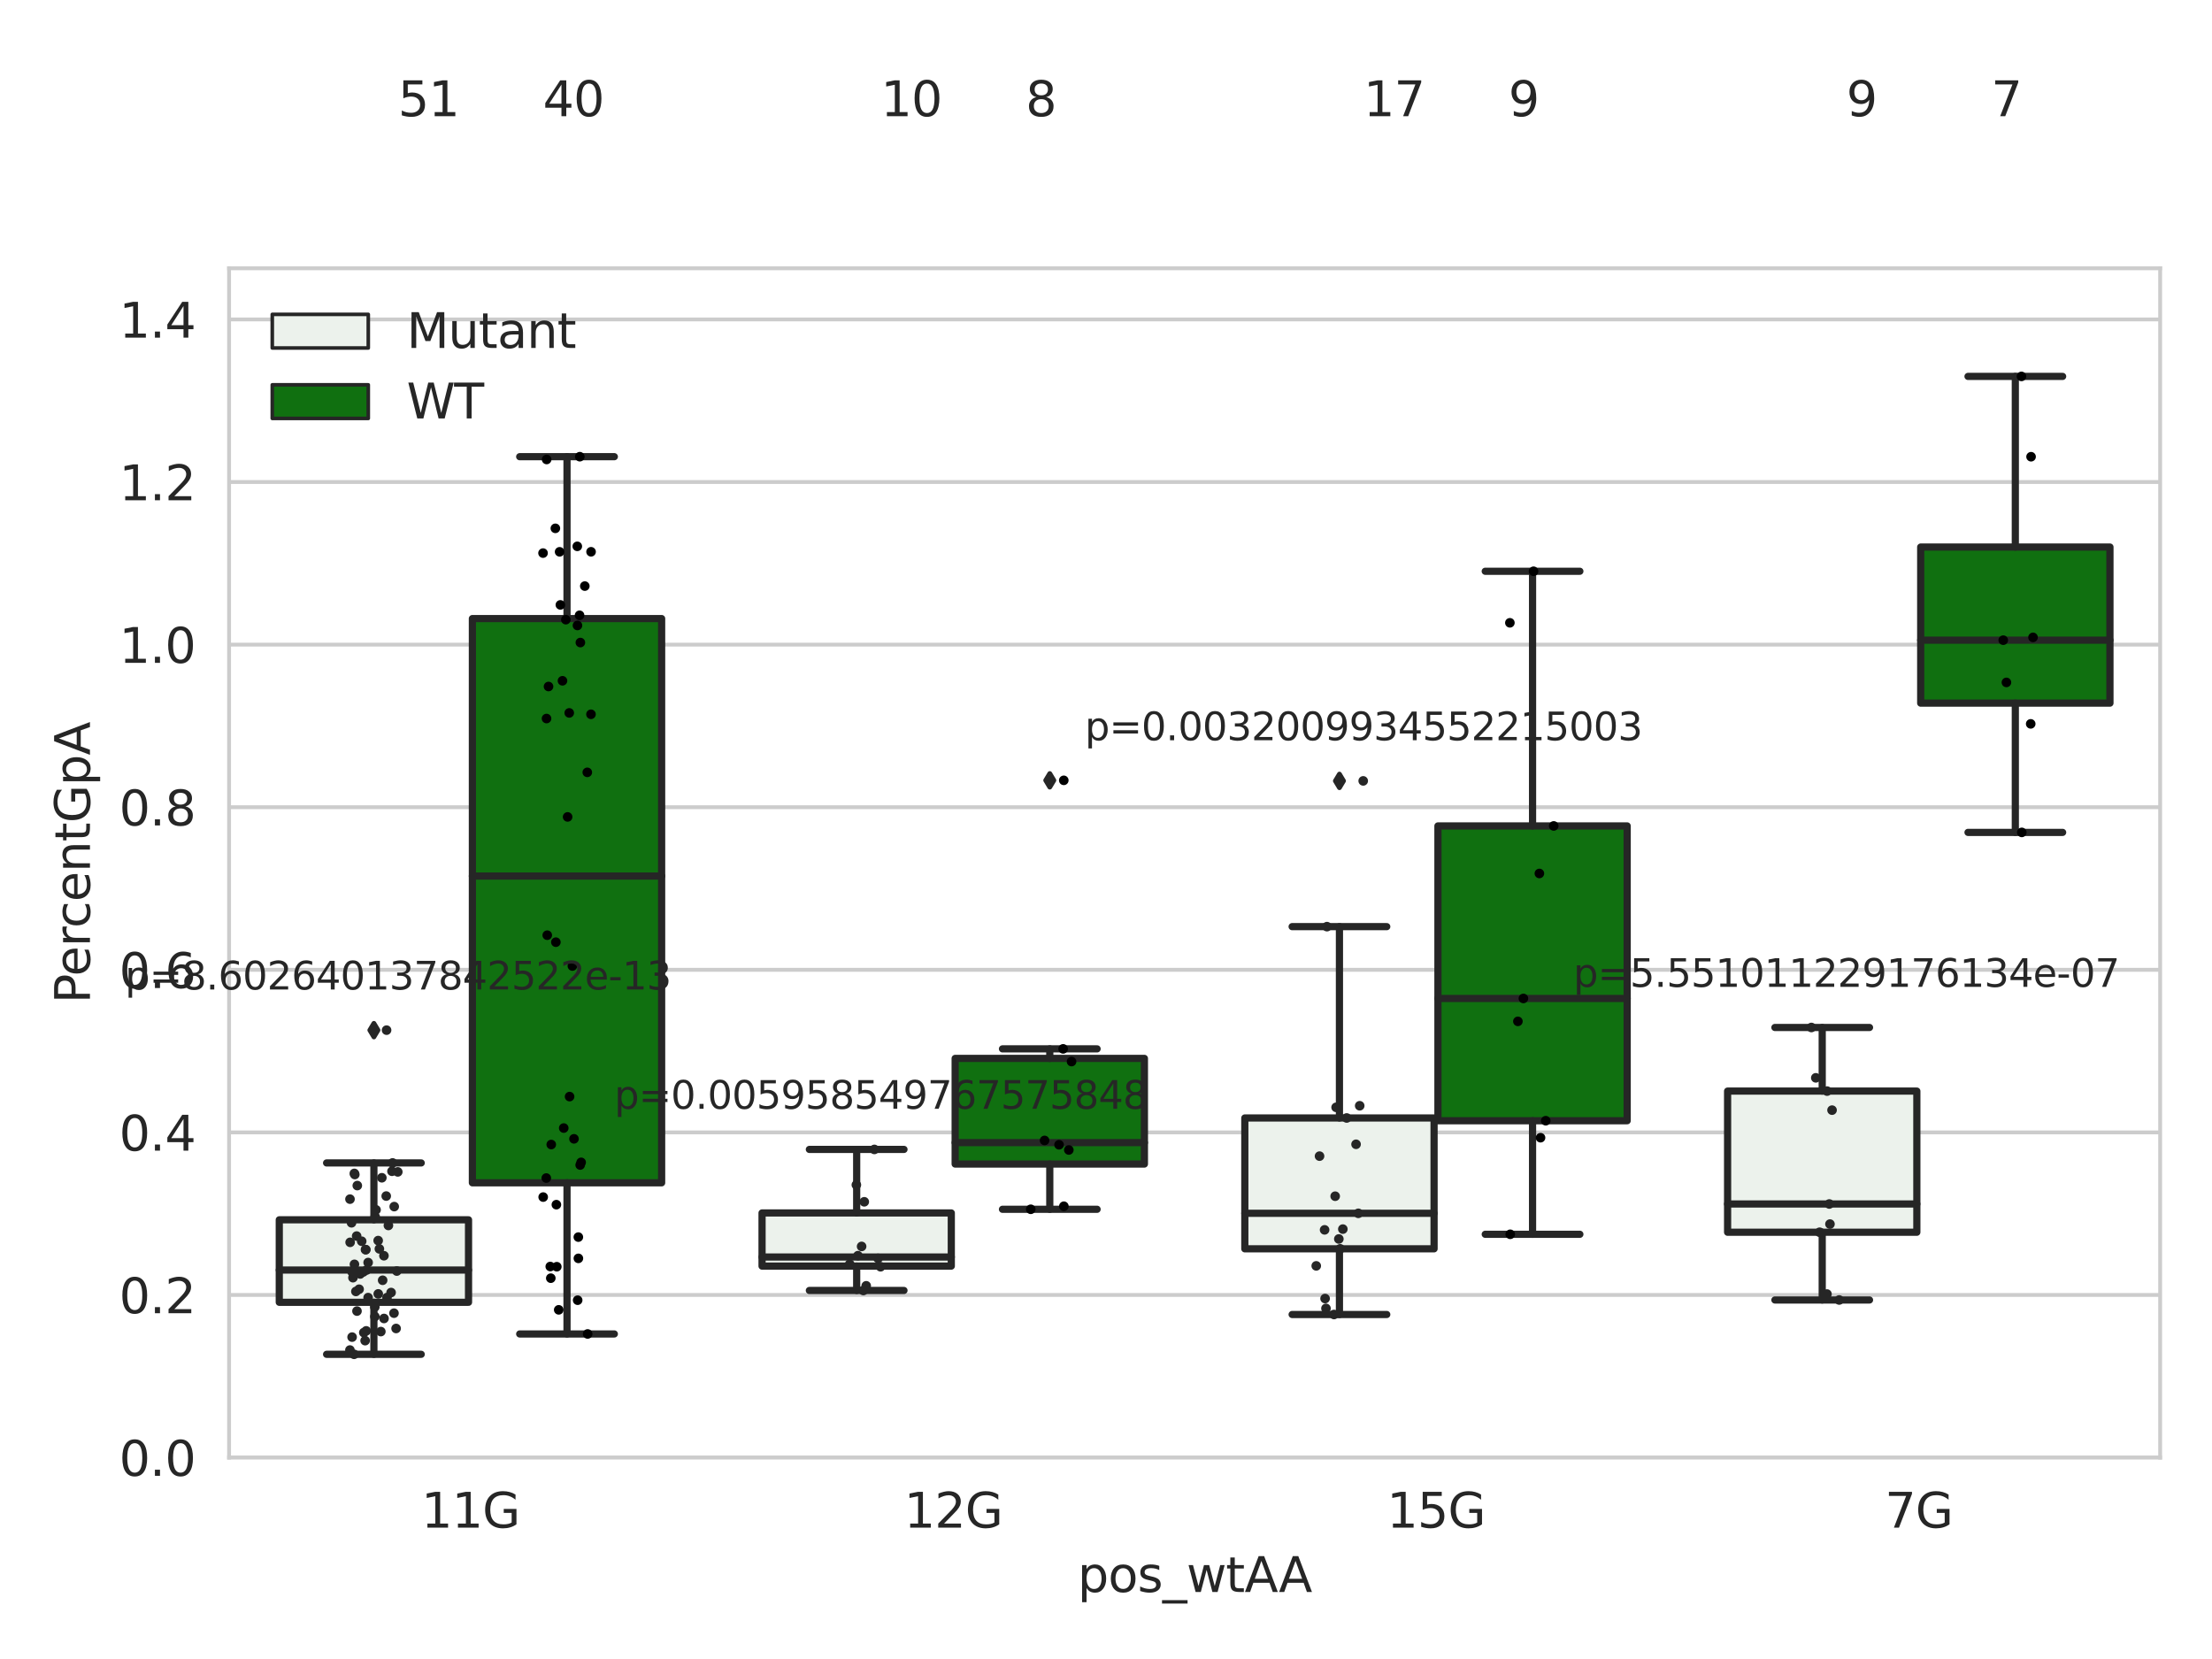 <?xml version="1.0" encoding="utf-8" standalone="no"?>
<!DOCTYPE svg PUBLIC "-//W3C//DTD SVG 1.1//EN"
  "http://www.w3.org/Graphics/SVG/1.1/DTD/svg11.dtd">
<svg xmlns:xlink="http://www.w3.org/1999/xlink" width="460.8pt" height="345.6pt" viewBox="0 0 460.8 345.6" xmlns="http://www.w3.org/2000/svg" version="1.1">
 <defs>
  <style type="text/css">*{stroke-linejoin: round; stroke-linecap: butt}</style>
 </defs>
 <g id="figure_1">
  <g id="patch_1">
   <path d="M 0 345.6 
L 460.8 345.6 
L 460.8 0 
L 0 0 
z
" style="fill: #ffffff"/>
  </g>
  <g id="axes_1">
   <g id="patch_2">
    <path d="M 47.72 303.64 
L 450 303.64 
L 450 55.89 
L 47.72 55.89 
z
" style="fill: #ffffff"/>
   </g>
   <g id="matplotlib.axis_1">
    <g id="xtick_1">
     <g id="text_1">
      <!-- 11G -->
      <g style="fill: #262626" transform="translate(87.768 318.238)scale(0.1 -0.1)">
       <defs>
        <path id="DejaVuSans-31" d="M 794 531 
L 1825 531 
L 1825 4091 
L 703 3866 
L 703 4441 
L 1819 4666 
L 2450 4666 
L 2450 531 
L 3481 531 
L 3481 0 
L 794 0 
L 794 531 
z
" transform="scale(0.016)"/>
        <path id="DejaVuSans-47" d="M 3809 666 
L 3809 1919 
L 2778 1919 
L 2778 2438 
L 4434 2438 
L 4434 434 
Q 4069 175 3628 42 
Q 3188 -91 2688 -91 
Q 1594 -91 976 548 
Q 359 1188 359 2328 
Q 359 3472 976 4111 
Q 1594 4750 2688 4750 
Q 3144 4750 3555 4637 
Q 3966 4525 4313 4306 
L 4313 3634 
Q 3963 3931 3569 4081 
Q 3175 4231 2741 4231 
Q 1884 4231 1454 3753 
Q 1025 3275 1025 2328 
Q 1025 1384 1454 906 
Q 1884 428 2741 428 
Q 3075 428 3337 486 
Q 3600 544 3809 666 
z
" transform="scale(0.016)"/>
       </defs>
       <use xlink:href="#DejaVuSans-31"/>
       <use xlink:href="#DejaVuSans-31" x="63.623"/>
       <use xlink:href="#DejaVuSans-47" x="127.246"/>
      </g>
     </g>
    </g>
    <g id="xtick_2">
     <g id="text_2">
      <!-- 12G -->
      <g style="fill: #262626" transform="translate(188.338 318.238)scale(0.1 -0.1)">
       <defs>
        <path id="DejaVuSans-32" d="M 1228 531 
L 3431 531 
L 3431 0 
L 469 0 
L 469 531 
Q 828 903 1448 1529 
Q 2069 2156 2228 2338 
Q 2531 2678 2651 2914 
Q 2772 3150 2772 3378 
Q 2772 3750 2511 3984 
Q 2250 4219 1831 4219 
Q 1534 4219 1204 4116 
Q 875 4013 500 3803 
L 500 4441 
Q 881 4594 1212 4672 
Q 1544 4750 1819 4750 
Q 2544 4750 2975 4387 
Q 3406 4025 3406 3419 
Q 3406 3131 3298 2873 
Q 3191 2616 2906 2266 
Q 2828 2175 2409 1742 
Q 1991 1309 1228 531 
z
" transform="scale(0.016)"/>
       </defs>
       <use xlink:href="#DejaVuSans-31"/>
       <use xlink:href="#DejaVuSans-32" x="63.623"/>
       <use xlink:href="#DejaVuSans-47" x="127.246"/>
      </g>
     </g>
    </g>
    <g id="xtick_3">
     <g id="text_3">
      <!-- 15G -->
      <g style="fill: #262626" transform="translate(288.908 318.238)scale(0.1 -0.1)">
       <defs>
        <path id="DejaVuSans-35" d="M 691 4666 
L 3169 4666 
L 3169 4134 
L 1269 4134 
L 1269 2991 
Q 1406 3038 1543 3061 
Q 1681 3084 1819 3084 
Q 2600 3084 3056 2656 
Q 3513 2228 3513 1497 
Q 3513 744 3044 326 
Q 2575 -91 1722 -91 
Q 1428 -91 1123 -41 
Q 819 9 494 109 
L 494 744 
Q 775 591 1075 516 
Q 1375 441 1709 441 
Q 2250 441 2565 725 
Q 2881 1009 2881 1497 
Q 2881 1984 2565 2268 
Q 2250 2553 1709 2553 
Q 1456 2553 1204 2497 
Q 953 2441 691 2322 
L 691 4666 
z
" transform="scale(0.016)"/>
       </defs>
       <use xlink:href="#DejaVuSans-31"/>
       <use xlink:href="#DejaVuSans-35" x="63.623"/>
       <use xlink:href="#DejaVuSans-47" x="127.246"/>
      </g>
     </g>
    </g>
    <g id="xtick_4">
     <g id="text_4">
      <!-- 7G -->
      <g style="fill: #262626" transform="translate(392.66 318.238)scale(0.1 -0.1)">
       <defs>
        <path id="DejaVuSans-37" d="M 525 4666 
L 3525 4666 
L 3525 4397 
L 1831 0 
L 1172 0 
L 2766 4134 
L 525 4134 
L 525 4666 
z
" transform="scale(0.016)"/>
       </defs>
       <use xlink:href="#DejaVuSans-37"/>
       <use xlink:href="#DejaVuSans-47" x="63.623"/>
      </g>
     </g>
    </g>
    <g id="text_5">
     <!-- pos_wtAA -->
     <g style="fill: #262626" transform="translate(224.494 331.638)scale(0.1 -0.1)">
      <defs>
       <path id="DejaVuSans-70" d="M 1159 525 
L 1159 -1331 
L 581 -1331 
L 581 3500 
L 1159 3500 
L 1159 2969 
Q 1341 3281 1617 3432 
Q 1894 3584 2278 3584 
Q 2916 3584 3314 3078 
Q 3713 2572 3713 1747 
Q 3713 922 3314 415 
Q 2916 -91 2278 -91 
Q 1894 -91 1617 61 
Q 1341 213 1159 525 
z
M 3116 1747 
Q 3116 2381 2855 2742 
Q 2594 3103 2138 3103 
Q 1681 3103 1420 2742 
Q 1159 2381 1159 1747 
Q 1159 1113 1420 752 
Q 1681 391 2138 391 
Q 2594 391 2855 752 
Q 3116 1113 3116 1747 
z
" transform="scale(0.016)"/>
       <path id="DejaVuSans-6f" d="M 1959 3097 
Q 1497 3097 1228 2736 
Q 959 2375 959 1747 
Q 959 1119 1226 758 
Q 1494 397 1959 397 
Q 2419 397 2687 759 
Q 2956 1122 2956 1747 
Q 2956 2369 2687 2733 
Q 2419 3097 1959 3097 
z
M 1959 3584 
Q 2709 3584 3137 3096 
Q 3566 2609 3566 1747 
Q 3566 888 3137 398 
Q 2709 -91 1959 -91 
Q 1206 -91 779 398 
Q 353 888 353 1747 
Q 353 2609 779 3096 
Q 1206 3584 1959 3584 
z
" transform="scale(0.016)"/>
       <path id="DejaVuSans-73" d="M 2834 3397 
L 2834 2853 
Q 2591 2978 2328 3040 
Q 2066 3103 1784 3103 
Q 1356 3103 1142 2972 
Q 928 2841 928 2578 
Q 928 2378 1081 2264 
Q 1234 2150 1697 2047 
L 1894 2003 
Q 2506 1872 2764 1633 
Q 3022 1394 3022 966 
Q 3022 478 2636 193 
Q 2250 -91 1575 -91 
Q 1294 -91 989 -36 
Q 684 19 347 128 
L 347 722 
Q 666 556 975 473 
Q 1284 391 1588 391 
Q 1994 391 2212 530 
Q 2431 669 2431 922 
Q 2431 1156 2273 1281 
Q 2116 1406 1581 1522 
L 1381 1569 
Q 847 1681 609 1914 
Q 372 2147 372 2553 
Q 372 3047 722 3315 
Q 1072 3584 1716 3584 
Q 2034 3584 2315 3537 
Q 2597 3491 2834 3397 
z
" transform="scale(0.016)"/>
       <path id="DejaVuSans-5f" d="M 3263 -1063 
L 3263 -1509 
L -63 -1509 
L -63 -1063 
L 3263 -1063 
z
" transform="scale(0.016)"/>
       <path id="DejaVuSans-77" d="M 269 3500 
L 844 3500 
L 1563 769 
L 2278 3500 
L 2956 3500 
L 3675 769 
L 4391 3500 
L 4966 3500 
L 4050 0 
L 3372 0 
L 2619 2869 
L 1863 0 
L 1184 0 
L 269 3500 
z
" transform="scale(0.016)"/>
       <path id="DejaVuSans-74" d="M 1172 4494 
L 1172 3500 
L 2356 3500 
L 2356 3053 
L 1172 3053 
L 1172 1153 
Q 1172 725 1289 603 
Q 1406 481 1766 481 
L 2356 481 
L 2356 0 
L 1766 0 
Q 1100 0 847 248 
Q 594 497 594 1153 
L 594 3053 
L 172 3053 
L 172 3500 
L 594 3500 
L 594 4494 
L 1172 4494 
z
" transform="scale(0.016)"/>
       <path id="DejaVuSans-41" d="M 2188 4044 
L 1331 1722 
L 3047 1722 
L 2188 4044 
z
M 1831 4666 
L 2547 4666 
L 4325 0 
L 3669 0 
L 3244 1197 
L 1141 1197 
L 716 0 
L 50 0 
L 1831 4666 
z
" transform="scale(0.016)"/>
      </defs>
      <use xlink:href="#DejaVuSans-70"/>
      <use xlink:href="#DejaVuSans-6f" x="63.477"/>
      <use xlink:href="#DejaVuSans-73" x="124.658"/>
      <use xlink:href="#DejaVuSans-5f" x="176.758"/>
      <use xlink:href="#DejaVuSans-77" x="226.758"/>
      <use xlink:href="#DejaVuSans-74" x="308.545"/>
      <use xlink:href="#DejaVuSans-41" x="347.754"/>
      <use xlink:href="#DejaVuSans-41" x="418.912"/>
     </g>
    </g>
   </g>
   <g id="matplotlib.axis_2">
    <g id="ytick_1">
     <g id="line2d_1">
      <path d="M 47.72 303.64 
L 450 303.64 
" clip-path="url(#pc7d5c0c17c)" style="fill: none; stroke: #cccccc; stroke-width: 0.8; stroke-linecap: round"/>
     </g>
     <g id="text_6">
      <!-- 0.0 -->
      <g style="fill: #262626" transform="translate(24.817 307.439)scale(0.1 -0.1)">
       <defs>
        <path id="DejaVuSans-30" d="M 2034 4250 
Q 1547 4250 1301 3770 
Q 1056 3291 1056 2328 
Q 1056 1369 1301 889 
Q 1547 409 2034 409 
Q 2525 409 2770 889 
Q 3016 1369 3016 2328 
Q 3016 3291 2770 3770 
Q 2525 4250 2034 4250 
z
M 2034 4750 
Q 2819 4750 3233 4129 
Q 3647 3509 3647 2328 
Q 3647 1150 3233 529 
Q 2819 -91 2034 -91 
Q 1250 -91 836 529 
Q 422 1150 422 2328 
Q 422 3509 836 4129 
Q 1250 4750 2034 4750 
z
" transform="scale(0.016)"/>
        <path id="DejaVuSans-2e" d="M 684 794 
L 1344 794 
L 1344 0 
L 684 0 
L 684 794 
z
" transform="scale(0.016)"/>
       </defs>
       <use xlink:href="#DejaVuSans-30"/>
       <use xlink:href="#DejaVuSans-2e" x="63.623"/>
       <use xlink:href="#DejaVuSans-30" x="95.41"/>
      </g>
     </g>
    </g>
    <g id="ytick_2">
     <g id="line2d_2">
      <path d="M 47.72 269.769 
L 450 269.769 
" clip-path="url(#pc7d5c0c17c)" style="fill: none; stroke: #cccccc; stroke-width: 0.8; stroke-linecap: round"/>
     </g>
     <g id="text_7">
      <!-- 0.2 -->
      <g style="fill: #262626" transform="translate(24.817 273.568)scale(0.1 -0.1)">
       <use xlink:href="#DejaVuSans-30"/>
       <use xlink:href="#DejaVuSans-2e" x="63.623"/>
       <use xlink:href="#DejaVuSans-32" x="95.41"/>
      </g>
     </g>
    </g>
    <g id="ytick_3">
     <g id="line2d_3">
      <path d="M 47.72 235.898 
L 450 235.898 
" clip-path="url(#pc7d5c0c17c)" style="fill: none; stroke: #cccccc; stroke-width: 0.8; stroke-linecap: round"/>
     </g>
     <g id="text_8">
      <!-- 0.4 -->
      <g style="fill: #262626" transform="translate(24.817 239.697)scale(0.1 -0.1)">
       <defs>
        <path id="DejaVuSans-34" d="M 2419 4116 
L 825 1625 
L 2419 1625 
L 2419 4116 
z
M 2253 4666 
L 3047 4666 
L 3047 1625 
L 3713 1625 
L 3713 1100 
L 3047 1100 
L 3047 0 
L 2419 0 
L 2419 1100 
L 313 1100 
L 313 1709 
L 2253 4666 
z
" transform="scale(0.016)"/>
       </defs>
       <use xlink:href="#DejaVuSans-30"/>
       <use xlink:href="#DejaVuSans-2e" x="63.623"/>
       <use xlink:href="#DejaVuSans-34" x="95.41"/>
      </g>
     </g>
    </g>
    <g id="ytick_4">
     <g id="line2d_4">
      <path d="M 47.72 202.026 
L 450 202.026 
" clip-path="url(#pc7d5c0c17c)" style="fill: none; stroke: #cccccc; stroke-width: 0.8; stroke-linecap: round"/>
     </g>
     <g id="text_9">
      <!-- 0.6 -->
      <g style="fill: #262626" transform="translate(24.817 205.826)scale(0.1 -0.1)">
       <defs>
        <path id="DejaVuSans-36" d="M 2113 2584 
Q 1688 2584 1439 2293 
Q 1191 2003 1191 1497 
Q 1191 994 1439 701 
Q 1688 409 2113 409 
Q 2538 409 2786 701 
Q 3034 994 3034 1497 
Q 3034 2003 2786 2293 
Q 2538 2584 2113 2584 
z
M 3366 4563 
L 3366 3988 
Q 3128 4100 2886 4159 
Q 2644 4219 2406 4219 
Q 1781 4219 1451 3797 
Q 1122 3375 1075 2522 
Q 1259 2794 1537 2939 
Q 1816 3084 2150 3084 
Q 2853 3084 3261 2657 
Q 3669 2231 3669 1497 
Q 3669 778 3244 343 
Q 2819 -91 2113 -91 
Q 1303 -91 875 529 
Q 447 1150 447 2328 
Q 447 3434 972 4092 
Q 1497 4750 2381 4750 
Q 2619 4750 2861 4703 
Q 3103 4656 3366 4563 
z
" transform="scale(0.016)"/>
       </defs>
       <use xlink:href="#DejaVuSans-30"/>
       <use xlink:href="#DejaVuSans-2e" x="63.623"/>
       <use xlink:href="#DejaVuSans-36" x="95.41"/>
      </g>
     </g>
    </g>
    <g id="ytick_5">
     <g id="line2d_5">
      <path d="M 47.72 168.155 
L 450 168.155 
" clip-path="url(#pc7d5c0c17c)" style="fill: none; stroke: #cccccc; stroke-width: 0.8; stroke-linecap: round"/>
     </g>
     <g id="text_10">
      <!-- 0.8 -->
      <g style="fill: #262626" transform="translate(24.817 171.954)scale(0.1 -0.1)">
       <defs>
        <path id="DejaVuSans-38" d="M 2034 2216 
Q 1584 2216 1326 1975 
Q 1069 1734 1069 1313 
Q 1069 891 1326 650 
Q 1584 409 2034 409 
Q 2484 409 2743 651 
Q 3003 894 3003 1313 
Q 3003 1734 2745 1975 
Q 2488 2216 2034 2216 
z
M 1403 2484 
Q 997 2584 770 2862 
Q 544 3141 544 3541 
Q 544 4100 942 4425 
Q 1341 4750 2034 4750 
Q 2731 4750 3128 4425 
Q 3525 4100 3525 3541 
Q 3525 3141 3298 2862 
Q 3072 2584 2669 2484 
Q 3125 2378 3379 2068 
Q 3634 1759 3634 1313 
Q 3634 634 3220 271 
Q 2806 -91 2034 -91 
Q 1263 -91 848 271 
Q 434 634 434 1313 
Q 434 1759 690 2068 
Q 947 2378 1403 2484 
z
M 1172 3481 
Q 1172 3119 1398 2916 
Q 1625 2713 2034 2713 
Q 2441 2713 2670 2916 
Q 2900 3119 2900 3481 
Q 2900 3844 2670 4047 
Q 2441 4250 2034 4250 
Q 1625 4250 1398 4047 
Q 1172 3844 1172 3481 
z
" transform="scale(0.016)"/>
       </defs>
       <use xlink:href="#DejaVuSans-30"/>
       <use xlink:href="#DejaVuSans-2e" x="63.623"/>
       <use xlink:href="#DejaVuSans-38" x="95.41"/>
      </g>
     </g>
    </g>
    <g id="ytick_6">
     <g id="line2d_6">
      <path d="M 47.72 134.284 
L 450 134.284 
" clip-path="url(#pc7d5c0c17c)" style="fill: none; stroke: #cccccc; stroke-width: 0.8; stroke-linecap: round"/>
     </g>
     <g id="text_11">
      <!-- 1.0 -->
      <g style="fill: #262626" transform="translate(24.817 138.083)scale(0.1 -0.1)">
       <use xlink:href="#DejaVuSans-31"/>
       <use xlink:href="#DejaVuSans-2e" x="63.623"/>
       <use xlink:href="#DejaVuSans-30" x="95.41"/>
      </g>
     </g>
    </g>
    <g id="ytick_7">
     <g id="line2d_7">
      <path d="M 47.72 100.413 
L 450 100.413 
" clip-path="url(#pc7d5c0c17c)" style="fill: none; stroke: #cccccc; stroke-width: 0.8; stroke-linecap: round"/>
     </g>
     <g id="text_12">
      <!-- 1.2 -->
      <g style="fill: #262626" transform="translate(24.817 104.212)scale(0.1 -0.1)">
       <use xlink:href="#DejaVuSans-31"/>
       <use xlink:href="#DejaVuSans-2e" x="63.623"/>
       <use xlink:href="#DejaVuSans-32" x="95.41"/>
      </g>
     </g>
    </g>
    <g id="ytick_8">
     <g id="line2d_8">
      <path d="M 47.72 66.542 
L 450 66.542 
" clip-path="url(#pc7d5c0c17c)" style="fill: none; stroke: #cccccc; stroke-width: 0.8; stroke-linecap: round"/>
     </g>
     <g id="text_13">
      <!-- 1.4 -->
      <g style="fill: #262626" transform="translate(24.817 70.341)scale(0.1 -0.1)">
       <use xlink:href="#DejaVuSans-31"/>
       <use xlink:href="#DejaVuSans-2e" x="63.623"/>
       <use xlink:href="#DejaVuSans-34" x="95.41"/>
      </g>
     </g>
    </g>
    <g id="text_14">
     <!-- PercentGpA -->
     <g style="fill: #262626" transform="translate(18.737 209.041)rotate(-90)scale(0.1 -0.1)">
      <defs>
       <path id="DejaVuSans-50" d="M 1259 4147 
L 1259 2394 
L 2053 2394 
Q 2494 2394 2734 2622 
Q 2975 2850 2975 3272 
Q 2975 3691 2734 3919 
Q 2494 4147 2053 4147 
L 1259 4147 
z
M 628 4666 
L 2053 4666 
Q 2838 4666 3239 4311 
Q 3641 3956 3641 3272 
Q 3641 2581 3239 2228 
Q 2838 1875 2053 1875 
L 1259 1875 
L 1259 0 
L 628 0 
L 628 4666 
z
" transform="scale(0.016)"/>
       <path id="DejaVuSans-65" d="M 3597 1894 
L 3597 1613 
L 953 1613 
Q 991 1019 1311 708 
Q 1631 397 2203 397 
Q 2534 397 2845 478 
Q 3156 559 3463 722 
L 3463 178 
Q 3153 47 2828 -22 
Q 2503 -91 2169 -91 
Q 1331 -91 842 396 
Q 353 884 353 1716 
Q 353 2575 817 3079 
Q 1281 3584 2069 3584 
Q 2775 3584 3186 3129 
Q 3597 2675 3597 1894 
z
M 3022 2063 
Q 3016 2534 2758 2815 
Q 2500 3097 2075 3097 
Q 1594 3097 1305 2825 
Q 1016 2553 972 2059 
L 3022 2063 
z
" transform="scale(0.016)"/>
       <path id="DejaVuSans-72" d="M 2631 2963 
Q 2534 3019 2420 3045 
Q 2306 3072 2169 3072 
Q 1681 3072 1420 2755 
Q 1159 2438 1159 1844 
L 1159 0 
L 581 0 
L 581 3500 
L 1159 3500 
L 1159 2956 
Q 1341 3275 1631 3429 
Q 1922 3584 2338 3584 
Q 2397 3584 2469 3576 
Q 2541 3569 2628 3553 
L 2631 2963 
z
" transform="scale(0.016)"/>
       <path id="DejaVuSans-63" d="M 3122 3366 
L 3122 2828 
Q 2878 2963 2633 3030 
Q 2388 3097 2138 3097 
Q 1578 3097 1268 2742 
Q 959 2388 959 1747 
Q 959 1106 1268 751 
Q 1578 397 2138 397 
Q 2388 397 2633 464 
Q 2878 531 3122 666 
L 3122 134 
Q 2881 22 2623 -34 
Q 2366 -91 2075 -91 
Q 1284 -91 818 406 
Q 353 903 353 1747 
Q 353 2603 823 3093 
Q 1294 3584 2113 3584 
Q 2378 3584 2631 3529 
Q 2884 3475 3122 3366 
z
" transform="scale(0.016)"/>
       <path id="DejaVuSans-6e" d="M 3513 2113 
L 3513 0 
L 2938 0 
L 2938 2094 
Q 2938 2591 2744 2837 
Q 2550 3084 2163 3084 
Q 1697 3084 1428 2787 
Q 1159 2491 1159 1978 
L 1159 0 
L 581 0 
L 581 3500 
L 1159 3500 
L 1159 2956 
Q 1366 3272 1645 3428 
Q 1925 3584 2291 3584 
Q 2894 3584 3203 3211 
Q 3513 2838 3513 2113 
z
" transform="scale(0.016)"/>
      </defs>
      <use xlink:href="#DejaVuSans-50"/>
      <use xlink:href="#DejaVuSans-65" x="56.678"/>
      <use xlink:href="#DejaVuSans-72" x="118.201"/>
      <use xlink:href="#DejaVuSans-63" x="157.064"/>
      <use xlink:href="#DejaVuSans-65" x="212.045"/>
      <use xlink:href="#DejaVuSans-6e" x="273.568"/>
      <use xlink:href="#DejaVuSans-74" x="336.947"/>
      <use xlink:href="#DejaVuSans-47" x="376.156"/>
      <use xlink:href="#DejaVuSans-70" x="453.646"/>
      <use xlink:href="#DejaVuSans-41" x="517.123"/>
     </g>
    </g>
   </g>
   <g id="patch_3">
    <path d="M 58.179 271.292 
L 97.603 271.292 
L 97.603 254.108 
L 58.179 254.108 
L 58.179 271.292 
z
" clip-path="url(#pc7d5c0c17c)" style="fill: #ecf2ec; stroke: #262626; stroke-width: 1.5; stroke-linejoin: miter"/>
   </g>
   <g id="patch_4">
    <path d="M 98.407 246.4 
L 137.831 246.4 
L 137.831 128.859 
L 98.407 128.859 
L 98.407 246.4 
z
" clip-path="url(#pc7d5c0c17c)" style="fill: #107010; stroke: #262626; stroke-width: 1.5; stroke-linejoin: miter"/>
   </g>
   <g id="patch_5">
    <path d="M 158.749 263.752 
L 198.173 263.752 
L 198.173 252.679 
L 158.749 252.679 
L 158.749 263.752 
z
" clip-path="url(#pc7d5c0c17c)" style="fill: #ecf2ec; stroke: #262626; stroke-width: 1.5; stroke-linejoin: miter"/>
   </g>
   <g id="patch_6">
    <path d="M 198.977 242.49 
L 238.401 242.49 
L 238.401 220.482 
L 198.977 220.482 
L 198.977 242.49 
z
" clip-path="url(#pc7d5c0c17c)" style="fill: #107010; stroke: #262626; stroke-width: 1.5; stroke-linejoin: miter"/>
   </g>
   <g id="patch_7">
    <path d="M 259.319 260.152 
L 298.743 260.152 
L 298.743 232.894 
L 259.319 232.894 
L 259.319 260.152 
z
" clip-path="url(#pc7d5c0c17c)" style="fill: #ecf2ec; stroke: #262626; stroke-width: 1.5; stroke-linejoin: miter"/>
   </g>
   <g id="patch_8">
    <path d="M 299.547 233.468 
L 338.971 233.468 
L 338.971 172.057 
L 299.547 172.057 
L 299.547 233.468 
z
" clip-path="url(#pc7d5c0c17c)" style="fill: #107010; stroke: #262626; stroke-width: 1.5; stroke-linejoin: miter"/>
   </g>
   <g id="patch_9">
    <path d="M 359.889 256.699 
L 399.313 256.699 
L 399.313 227.295 
L 359.889 227.295 
L 359.889 256.699 
z
" clip-path="url(#pc7d5c0c17c)" style="fill: #ecf2ec; stroke: #262626; stroke-width: 1.5; stroke-linejoin: miter"/>
   </g>
   <g id="patch_10">
    <path d="M 400.117 146.476 
L 439.541 146.476 
L 439.541 113.961 
L 400.117 113.961 
L 400.117 146.476 
z
" clip-path="url(#pc7d5c0c17c)" style="fill: #107010; stroke: #262626; stroke-width: 1.5; stroke-linejoin: miter"/>
   </g>
   <g id="patch_11">
    <path d="M 98.005 303.64 
L 98.005 303.64 
L 98.005 303.64 
L 98.005 303.64 
z
" clip-path="url(#pc7d5c0c17c)" style="fill: #ecf2ec; stroke: #262626; stroke-width: 0.75; stroke-linejoin: miter"/>
   </g>
   <g id="patch_12">
    <path d="M 98.005 303.64 
L 98.005 303.64 
L 98.005 303.64 
L 98.005 303.64 
z
" clip-path="url(#pc7d5c0c17c)" style="fill: #107010; stroke: #262626; stroke-width: 0.75; stroke-linejoin: miter"/>
   </g>
   <g id="PathCollection_1"/>
   <g id="PathCollection_2"/>
   <g id="line2d_9">
    <path d="M 77.891 271.292 
L 77.891 282.127 
" clip-path="url(#pc7d5c0c17c)" style="fill: none; stroke: #262626; stroke-width: 1.5; stroke-linecap: round"/>
   </g>
   <g id="line2d_10">
    <path d="M 77.891 254.108 
L 77.891 242.261 
" clip-path="url(#pc7d5c0c17c)" style="fill: none; stroke: #262626; stroke-width: 1.5; stroke-linecap: round"/>
   </g>
   <g id="line2d_11">
    <path d="M 68.035 282.127 
L 87.747 282.127 
" clip-path="url(#pc7d5c0c17c)" style="fill: none; stroke: #262626; stroke-width: 1.5; stroke-linecap: round"/>
   </g>
   <g id="line2d_12">
    <path d="M 68.035 242.261 
L 87.747 242.261 
" clip-path="url(#pc7d5c0c17c)" style="fill: none; stroke: #262626; stroke-width: 1.5; stroke-linecap: round"/>
   </g>
   <g id="line2d_13">
    <defs>
     <path id="m9111093c73" d="M -0 1.414 
L 0.849 0 
L 0 -1.414 
L -0.849 -0 
z
" style="stroke: #262626; stroke-linejoin: miter"/>
    </defs>
    <g clip-path="url(#pc7d5c0c17c)">
     <use xlink:href="#m9111093c73" x="77.891" y="214.598" style="fill: #262626; stroke: #262626; stroke-linejoin: miter"/>
    </g>
   </g>
   <g id="line2d_14">
    <path d="M 118.119 246.4 
L 118.119 277.888 
" clip-path="url(#pc7d5c0c17c)" style="fill: none; stroke: #262626; stroke-width: 1.5; stroke-linecap: round"/>
   </g>
   <g id="line2d_15">
    <path d="M 118.119 128.859 
L 118.119 95.136 
" clip-path="url(#pc7d5c0c17c)" style="fill: none; stroke: #262626; stroke-width: 1.5; stroke-linecap: round"/>
   </g>
   <g id="line2d_16">
    <path d="M 108.263 277.888 
L 127.975 277.888 
" clip-path="url(#pc7d5c0c17c)" style="fill: none; stroke: #262626; stroke-width: 1.5; stroke-linecap: round"/>
   </g>
   <g id="line2d_17">
    <path d="M 108.263 95.136 
L 127.975 95.136 
" clip-path="url(#pc7d5c0c17c)" style="fill: none; stroke: #262626; stroke-width: 1.5; stroke-linecap: round"/>
   </g>
   <g id="line2d_18"/>
   <g id="line2d_19">
    <path d="M 178.461 263.752 
L 178.461 268.83 
" clip-path="url(#pc7d5c0c17c)" style="fill: none; stroke: #262626; stroke-width: 1.5; stroke-linecap: round"/>
   </g>
   <g id="line2d_20">
    <path d="M 178.461 252.679 
L 178.461 239.445 
" clip-path="url(#pc7d5c0c17c)" style="fill: none; stroke: #262626; stroke-width: 1.5; stroke-linecap: round"/>
   </g>
   <g id="line2d_21">
    <path d="M 168.605 268.83 
L 188.317 268.83 
" clip-path="url(#pc7d5c0c17c)" style="fill: none; stroke: #262626; stroke-width: 1.5; stroke-linecap: round"/>
   </g>
   <g id="line2d_22">
    <path d="M 168.605 239.445 
L 188.317 239.445 
" clip-path="url(#pc7d5c0c17c)" style="fill: none; stroke: #262626; stroke-width: 1.5; stroke-linecap: round"/>
   </g>
   <g id="line2d_23"/>
   <g id="line2d_24">
    <path d="M 218.689 242.49 
L 218.689 251.916 
" clip-path="url(#pc7d5c0c17c)" style="fill: none; stroke: #262626; stroke-width: 1.5; stroke-linecap: round"/>
   </g>
   <g id="line2d_25">
    <path d="M 218.689 220.482 
L 218.689 218.497 
" clip-path="url(#pc7d5c0c17c)" style="fill: none; stroke: #262626; stroke-width: 1.5; stroke-linecap: round"/>
   </g>
   <g id="line2d_26">
    <path d="M 208.833 251.916 
L 228.545 251.916 
" clip-path="url(#pc7d5c0c17c)" style="fill: none; stroke: #262626; stroke-width: 1.5; stroke-linecap: round"/>
   </g>
   <g id="line2d_27">
    <path d="M 208.833 218.497 
L 228.545 218.497 
" clip-path="url(#pc7d5c0c17c)" style="fill: none; stroke: #262626; stroke-width: 1.5; stroke-linecap: round"/>
   </g>
   <g id="line2d_28">
    <g clip-path="url(#pc7d5c0c17c)">
     <use xlink:href="#m9111093c73" x="218.689" y="162.558" style="fill: #262626; stroke: #262626; stroke-linejoin: miter"/>
    </g>
   </g>
   <g id="line2d_29">
    <path d="M 279.031 260.152 
L 279.031 273.835 
" clip-path="url(#pc7d5c0c17c)" style="fill: none; stroke: #262626; stroke-width: 1.5; stroke-linecap: round"/>
   </g>
   <g id="line2d_30">
    <path d="M 279.031 232.894 
L 279.031 193.035 
" clip-path="url(#pc7d5c0c17c)" style="fill: none; stroke: #262626; stroke-width: 1.5; stroke-linecap: round"/>
   </g>
   <g id="line2d_31">
    <path d="M 269.175 273.835 
L 288.887 273.835 
" clip-path="url(#pc7d5c0c17c)" style="fill: none; stroke: #262626; stroke-width: 1.5; stroke-linecap: round"/>
   </g>
   <g id="line2d_32">
    <path d="M 269.175 193.035 
L 288.887 193.035 
" clip-path="url(#pc7d5c0c17c)" style="fill: none; stroke: #262626; stroke-width: 1.5; stroke-linecap: round"/>
   </g>
   <g id="line2d_33">
    <g clip-path="url(#pc7d5c0c17c)">
     <use xlink:href="#m9111093c73" x="279.031" y="162.674" style="fill: #262626; stroke: #262626; stroke-linejoin: miter"/>
    </g>
   </g>
   <g id="line2d_34">
    <path d="M 319.259 233.468 
L 319.259 257.124 
" clip-path="url(#pc7d5c0c17c)" style="fill: none; stroke: #262626; stroke-width: 1.5; stroke-linecap: round"/>
   </g>
   <g id="line2d_35">
    <path d="M 319.259 172.057 
L 319.259 119.005 
" clip-path="url(#pc7d5c0c17c)" style="fill: none; stroke: #262626; stroke-width: 1.5; stroke-linecap: round"/>
   </g>
   <g id="line2d_36">
    <path d="M 309.403 257.124 
L 329.115 257.124 
" clip-path="url(#pc7d5c0c17c)" style="fill: none; stroke: #262626; stroke-width: 1.5; stroke-linecap: round"/>
   </g>
   <g id="line2d_37">
    <path d="M 309.403 119.005 
L 329.115 119.005 
" clip-path="url(#pc7d5c0c17c)" style="fill: none; stroke: #262626; stroke-width: 1.5; stroke-linecap: round"/>
   </g>
   <g id="line2d_38"/>
   <g id="line2d_39">
    <path d="M 379.601 256.699 
L 379.601 270.81 
" clip-path="url(#pc7d5c0c17c)" style="fill: none; stroke: #262626; stroke-width: 1.5; stroke-linecap: round"/>
   </g>
   <g id="line2d_40">
    <path d="M 379.601 227.295 
L 379.601 214.043 
" clip-path="url(#pc7d5c0c17c)" style="fill: none; stroke: #262626; stroke-width: 1.5; stroke-linecap: round"/>
   </g>
   <g id="line2d_41">
    <path d="M 369.745 270.81 
L 389.457 270.81 
" clip-path="url(#pc7d5c0c17c)" style="fill: none; stroke: #262626; stroke-width: 1.5; stroke-linecap: round"/>
   </g>
   <g id="line2d_42">
    <path d="M 369.745 214.043 
L 389.457 214.043 
" clip-path="url(#pc7d5c0c17c)" style="fill: none; stroke: #262626; stroke-width: 1.5; stroke-linecap: round"/>
   </g>
   <g id="line2d_43"/>
   <g id="line2d_44">
    <path d="M 419.829 146.476 
L 419.829 173.403 
" clip-path="url(#pc7d5c0c17c)" style="fill: none; stroke: #262626; stroke-width: 1.5; stroke-linecap: round"/>
   </g>
   <g id="line2d_45">
    <path d="M 419.829 113.961 
L 419.829 78.412 
" clip-path="url(#pc7d5c0c17c)" style="fill: none; stroke: #262626; stroke-width: 1.5; stroke-linecap: round"/>
   </g>
   <g id="line2d_46">
    <path d="M 409.973 173.403 
L 429.685 173.403 
" clip-path="url(#pc7d5c0c17c)" style="fill: none; stroke: #262626; stroke-width: 1.5; stroke-linecap: round"/>
   </g>
   <g id="line2d_47">
    <path d="M 409.973 78.412 
L 429.685 78.412 
" clip-path="url(#pc7d5c0c17c)" style="fill: none; stroke: #262626; stroke-width: 1.5; stroke-linecap: round"/>
   </g>
   <g id="line2d_48"/>
   <g id="line2d_49">
    <path d="M 58.179 264.576 
L 97.603 264.576 
" clip-path="url(#pc7d5c0c17c)" style="fill: none; stroke: #262626; stroke-width: 1.5; stroke-linecap: round"/>
   </g>
   <g id="line2d_50">
    <path d="M 98.407 182.498 
L 137.831 182.498 
" clip-path="url(#pc7d5c0c17c)" style="fill: none; stroke: #262626; stroke-width: 1.5; stroke-linecap: round"/>
   </g>
   <g id="line2d_51">
    <path d="M 158.749 261.859 
L 198.173 261.859 
" clip-path="url(#pc7d5c0c17c)" style="fill: none; stroke: #262626; stroke-width: 1.5; stroke-linecap: round"/>
   </g>
   <g id="line2d_52">
    <path d="M 198.977 238.026 
L 238.401 238.026 
" clip-path="url(#pc7d5c0c17c)" style="fill: none; stroke: #262626; stroke-width: 1.5; stroke-linecap: round"/>
   </g>
   <g id="line2d_53">
    <path d="M 259.319 252.757 
L 298.743 252.757 
" clip-path="url(#pc7d5c0c17c)" style="fill: none; stroke: #262626; stroke-width: 1.5; stroke-linecap: round"/>
   </g>
   <g id="line2d_54">
    <path d="M 299.547 207.995 
L 338.971 207.995 
" clip-path="url(#pc7d5c0c17c)" style="fill: none; stroke: #262626; stroke-width: 1.5; stroke-linecap: round"/>
   </g>
   <g id="line2d_55">
    <path d="M 359.889 250.813 
L 399.313 250.813 
" clip-path="url(#pc7d5c0c17c)" style="fill: none; stroke: #262626; stroke-width: 1.5; stroke-linecap: round"/>
   </g>
   <g id="line2d_56">
    <path d="M 400.117 133.362 
L 439.541 133.362 
" clip-path="url(#pc7d5c0c17c)" style="fill: none; stroke: #262626; stroke-width: 1.5; stroke-linecap: round"/>
   </g>
   <g id="patch_13">
    <path d="M 47.72 303.64 
L 47.72 55.89 
" style="fill: none; stroke: #cccccc; stroke-width: 0.8; stroke-linejoin: miter; stroke-linecap: square"/>
   </g>
   <g id="patch_14">
    <path d="M 450 303.64 
L 450 55.89 
" style="fill: none; stroke: #cccccc; stroke-width: 0.8; stroke-linejoin: miter; stroke-linecap: square"/>
   </g>
   <g id="patch_15">
    <path d="M 47.72 303.64 
L 450 303.64 
" style="fill: none; stroke: #cccccc; stroke-width: 0.8; stroke-linejoin: miter; stroke-linecap: square"/>
   </g>
   <g id="patch_16">
    <path d="M 47.72 55.89 
L 450 55.89 
" style="fill: none; stroke: #cccccc; stroke-width: 0.8; stroke-linejoin: miter; stroke-linecap: square"/>
   </g>
   <g id="PathCollection_3">
    <defs>
     <path id="C0_0_7df018d373" d="M 0 1 
C 0.265 1 0.52 0.895 0.707 0.707 
C 0.895 0.52 1 0.265 1 -0 
C 1 -0.265 0.895 -0.52 0.707 -0.707 
C 0.52 -0.895 0.265 -1 0 -1 
C -0.265 -1 -0.52 -0.895 -0.707 -0.707 
C -0.895 -0.52 -1 -0.265 -1 0 
C -1 0.265 -0.895 0.52 -0.707 0.707 
C -0.52 0.895 -0.265 1 0 1 
z
"/>
    </defs>
    <g clip-path="url(#pc7d5c0c17c)">
     <use xlink:href="#C0_0_7df018d373" x="76.69" y="263.01" style="fill: #262626"/>
    </g>
    <g clip-path="url(#pc7d5c0c17c)">
     <use xlink:href="#C0_0_7df018d373" x="73.349" y="278.545" style="fill: #262626"/>
    </g>
    <g clip-path="url(#pc7d5c0c17c)">
     <use xlink:href="#C0_0_7df018d373" x="80.62" y="270.308" style="fill: #262626"/>
    </g>
    <g clip-path="url(#pc7d5c0c17c)">
     <use xlink:href="#C0_0_7df018d373" x="80.914" y="255.285" style="fill: #262626"/>
    </g>
    <g clip-path="url(#pc7d5c0c17c)">
     <use xlink:href="#C0_0_7df018d373" x="78.339" y="252.037" style="fill: #262626"/>
    </g>
    <g clip-path="url(#pc7d5c0c17c)">
     <use xlink:href="#C0_0_7df018d373" x="80.53" y="214.598" style="fill: #262626"/>
    </g>
    <g clip-path="url(#pc7d5c0c17c)">
     <use xlink:href="#C0_0_7df018d373" x="75.79" y="277.603" style="fill: #262626"/>
    </g>
    <g clip-path="url(#pc7d5c0c17c)">
     <use xlink:href="#C0_0_7df018d373" x="78.162" y="253.488" style="fill: #262626"/>
    </g>
    <g clip-path="url(#pc7d5c0c17c)">
     <use xlink:href="#C0_0_7df018d373" x="72.909" y="249.802" style="fill: #262626"/>
    </g>
    <g clip-path="url(#pc7d5c0c17c)">
     <use xlink:href="#C0_0_7df018d373" x="76.218" y="260.327" style="fill: #262626"/>
    </g>
    <g clip-path="url(#pc7d5c0c17c)">
     <use xlink:href="#C0_0_7df018d373" x="79.546" y="245.35" style="fill: #262626"/>
    </g>
    <g clip-path="url(#pc7d5c0c17c)">
     <use xlink:href="#C0_0_7df018d373" x="73.819" y="244.442" style="fill: #262626"/>
    </g>
    <g clip-path="url(#pc7d5c0c17c)">
     <use xlink:href="#C0_0_7df018d373" x="82.123" y="251.356" style="fill: #262626"/>
    </g>
    <g clip-path="url(#pc7d5c0c17c)">
     <use xlink:href="#C0_0_7df018d373" x="80.457" y="249.161" style="fill: #262626"/>
    </g>
    <g clip-path="url(#pc7d5c0c17c)">
     <use xlink:href="#C0_0_7df018d373" x="76.14" y="260.313" style="fill: #262626"/>
    </g>
    <g clip-path="url(#pc7d5c0c17c)">
     <use xlink:href="#C0_0_7df018d373" x="82.868" y="244.127" style="fill: #262626"/>
    </g>
    <g clip-path="url(#pc7d5c0c17c)">
     <use xlink:href="#C0_0_7df018d373" x="74.432" y="246.978" style="fill: #262626"/>
    </g>
    <g clip-path="url(#pc7d5c0c17c)">
     <use xlink:href="#C0_0_7df018d373" x="72.898" y="281.239" style="fill: #262626"/>
    </g>
    <g clip-path="url(#pc7d5c0c17c)">
     <use xlink:href="#C0_0_7df018d373" x="82.662" y="264.786" style="fill: #262626"/>
    </g>
    <g clip-path="url(#pc7d5c0c17c)">
     <use xlink:href="#C0_0_7df018d373" x="79.997" y="274.663" style="fill: #262626"/>
    </g>
    <g clip-path="url(#pc7d5c0c17c)">
     <use xlink:href="#C0_0_7df018d373" x="75.347" y="258.573" style="fill: #262626"/>
    </g>
    <g clip-path="url(#pc7d5c0c17c)">
     <use xlink:href="#C0_0_7df018d373" x="76.354" y="264.576" style="fill: #262626"/>
    </g>
    <g clip-path="url(#pc7d5c0c17c)">
     <use xlink:href="#C0_0_7df018d373" x="75.697" y="264.962" style="fill: #262626"/>
    </g>
    <g clip-path="url(#pc7d5c0c17c)">
     <use xlink:href="#C0_0_7df018d373" x="74.808" y="268.57" style="fill: #262626"/>
    </g>
    <g clip-path="url(#pc7d5c0c17c)">
     <use xlink:href="#C0_0_7df018d373" x="76.688" y="270.312" style="fill: #262626"/>
    </g>
    <g clip-path="url(#pc7d5c0c17c)">
     <use xlink:href="#C0_0_7df018d373" x="78.08" y="272.271" style="fill: #262626"/>
    </g>
    <g clip-path="url(#pc7d5c0c17c)">
     <use xlink:href="#C0_0_7df018d373" x="79.981" y="261.594" style="fill: #262626"/>
    </g>
    <g clip-path="url(#pc7d5c0c17c)">
     <use xlink:href="#C0_0_7df018d373" x="72.94" y="258.798" style="fill: #262626"/>
    </g>
    <g clip-path="url(#pc7d5c0c17c)">
     <use xlink:href="#C0_0_7df018d373" x="74.142" y="269.032" style="fill: #262626"/>
    </g>
    <g clip-path="url(#pc7d5c0c17c)">
     <use xlink:href="#C0_0_7df018d373" x="82.075" y="273.559" style="fill: #262626"/>
    </g>
    <g clip-path="url(#pc7d5c0c17c)">
     <use xlink:href="#C0_0_7df018d373" x="78.087" y="274.272" style="fill: #262626"/>
    </g>
    <g clip-path="url(#pc7d5c0c17c)">
     <use xlink:href="#C0_0_7df018d373" x="79.712" y="266.702" style="fill: #262626"/>
    </g>
    <g clip-path="url(#pc7d5c0c17c)">
     <use xlink:href="#C0_0_7df018d373" x="81.785" y="242.261" style="fill: #262626"/>
    </g>
    <g clip-path="url(#pc7d5c0c17c)">
     <use xlink:href="#C0_0_7df018d373" x="78.798" y="269.541" style="fill: #262626"/>
    </g>
    <g clip-path="url(#pc7d5c0c17c)">
     <use xlink:href="#C0_0_7df018d373" x="79.034" y="260.165" style="fill: #262626"/>
    </g>
    <g clip-path="url(#pc7d5c0c17c)">
     <use xlink:href="#C0_0_7df018d373" x="73.231" y="254.729" style="fill: #262626"/>
    </g>
    <g clip-path="url(#pc7d5c0c17c)">
     <use xlink:href="#C0_0_7df018d373" x="76.288" y="277.244" style="fill: #262626"/>
    </g>
    <g clip-path="url(#pc7d5c0c17c)">
     <use xlink:href="#C0_0_7df018d373" x="76.065" y="279.282" style="fill: #262626"/>
    </g>
    <g clip-path="url(#pc7d5c0c17c)">
     <use xlink:href="#C0_0_7df018d373" x="74.299" y="257.498" style="fill: #262626"/>
    </g>
    <g clip-path="url(#pc7d5c0c17c)">
     <use xlink:href="#C0_0_7df018d373" x="73.346" y="264.963" style="fill: #262626"/>
    </g>
    <g clip-path="url(#pc7d5c0c17c)">
     <use xlink:href="#C0_0_7df018d373" x="73.761" y="282.127" style="fill: #262626"/>
    </g>
    <g clip-path="url(#pc7d5c0c17c)">
     <use xlink:href="#C0_0_7df018d373" x="81.471" y="269.258" style="fill: #262626"/>
    </g>
    <g clip-path="url(#pc7d5c0c17c)">
     <use xlink:href="#C0_0_7df018d373" x="75.033" y="265.389" style="fill: #262626"/>
    </g>
    <g clip-path="url(#pc7d5c0c17c)">
     <use xlink:href="#C0_0_7df018d373" x="78.781" y="258.436" style="fill: #262626"/>
    </g>
    <g clip-path="url(#pc7d5c0c17c)">
     <use xlink:href="#C0_0_7df018d373" x="74.368" y="273.124" style="fill: #262626"/>
    </g>
    <g clip-path="url(#pc7d5c0c17c)">
     <use xlink:href="#C0_0_7df018d373" x="73.836" y="263.381" style="fill: #262626"/>
    </g>
    <g clip-path="url(#pc7d5c0c17c)">
     <use xlink:href="#C0_0_7df018d373" x="79.336" y="277.392" style="fill: #262626"/>
    </g>
    <g clip-path="url(#pc7d5c0c17c)">
     <use xlink:href="#C0_0_7df018d373" x="73.913" y="244.674" style="fill: #262626"/>
    </g>
    <g clip-path="url(#pc7d5c0c17c)">
     <use xlink:href="#C0_0_7df018d373" x="82.516" y="276.746" style="fill: #262626"/>
    </g>
    <g clip-path="url(#pc7d5c0c17c)">
     <use xlink:href="#C0_0_7df018d373" x="81.658" y="243.995" style="fill: #262626"/>
    </g>
    <g clip-path="url(#pc7d5c0c17c)">
     <use xlink:href="#C0_0_7df018d373" x="73.53" y="266.166" style="fill: #262626"/>
    </g>
   </g>
   <g id="PathCollection_4">
    <defs>
     <path id="C1_0_2588d5e7e9" d="M 0 1 
C 0.265 1 0.52 0.895 0.707 0.707 
C 0.895 0.52 1 0.265 1 -0 
C 1 -0.265 0.895 -0.52 0.707 -0.707 
C 0.52 -0.895 0.265 -1 0 -1 
C -0.265 -1 -0.52 -0.895 -0.707 -0.707 
C -0.895 -0.52 -1 -0.265 -1 0 
C -1 0.265 -0.895 0.52 -0.707 0.707 
C -0.52 0.895 -0.265 1 0 1 
z
"/>
    </defs>
    <g clip-path="url(#pc7d5c0c17c)">
     <use xlink:href="#C1_0_2588d5e7e9" x="118.245" y="170.179"/>
    </g>
    <g clip-path="url(#pc7d5c0c17c)">
     <use xlink:href="#C1_0_2588d5e7e9" x="114.632" y="263.839"/>
    </g>
    <g clip-path="url(#pc7d5c0c17c)">
     <use xlink:href="#C1_0_2588d5e7e9" x="117.176" y="141.821"/>
    </g>
    <g clip-path="url(#pc7d5c0c17c)">
     <use xlink:href="#C1_0_2588d5e7e9" x="123.128" y="114.946"/>
    </g>
    <g clip-path="url(#pc7d5c0c17c)">
     <use xlink:href="#C1_0_2588d5e7e9" x="113.875" y="95.717"/>
    </g>
    <g clip-path="url(#pc7d5c0c17c)">
     <use xlink:href="#C1_0_2588d5e7e9" x="120.734" y="128.176"/>
    </g>
    <g clip-path="url(#pc7d5c0c17c)">
     <use xlink:href="#C1_0_2588d5e7e9" x="113.124" y="115.219"/>
    </g>
    <g clip-path="url(#pc7d5c0c17c)">
     <use xlink:href="#C1_0_2588d5e7e9" x="116.737" y="126.01"/>
    </g>
    <g clip-path="url(#pc7d5c0c17c)">
     <use xlink:href="#C1_0_2588d5e7e9" x="115.694" y="110.062"/>
    </g>
    <g clip-path="url(#pc7d5c0c17c)">
     <use xlink:href="#C1_0_2588d5e7e9" x="119.239" y="201.235"/>
    </g>
    <g clip-path="url(#pc7d5c0c17c)">
     <use xlink:href="#C1_0_2588d5e7e9" x="117.437" y="234.994"/>
    </g>
    <g clip-path="url(#pc7d5c0c17c)">
     <use xlink:href="#C1_0_2588d5e7e9" x="114.741" y="266.268"/>
    </g>
    <g clip-path="url(#pc7d5c0c17c)">
     <use xlink:href="#C1_0_2588d5e7e9" x="118.655" y="228.439"/>
    </g>
    <g clip-path="url(#pc7d5c0c17c)">
     <use xlink:href="#C1_0_2588d5e7e9" x="122.344" y="160.893"/>
    </g>
    <g clip-path="url(#pc7d5c0c17c)">
     <use xlink:href="#C1_0_2588d5e7e9" x="120.864" y="242.694"/>
    </g>
    <g clip-path="url(#pc7d5c0c17c)">
     <use xlink:href="#C1_0_2588d5e7e9" x="119.572" y="237.24"/>
    </g>
    <g clip-path="url(#pc7d5c0c17c)">
     <use xlink:href="#C1_0_2588d5e7e9" x="120.783" y="95.136"/>
    </g>
    <g clip-path="url(#pc7d5c0c17c)">
     <use xlink:href="#C1_0_2588d5e7e9" x="116.392" y="272.862"/>
    </g>
    <g clip-path="url(#pc7d5c0c17c)">
     <use xlink:href="#C1_0_2588d5e7e9" x="114.835" y="238.427"/>
    </g>
    <g clip-path="url(#pc7d5c0c17c)">
     <use xlink:href="#C1_0_2588d5e7e9" x="123.112" y="148.8"/>
    </g>
    <g clip-path="url(#pc7d5c0c17c)">
     <use xlink:href="#C1_0_2588d5e7e9" x="115.8" y="196.272"/>
    </g>
    <g clip-path="url(#pc7d5c0c17c)">
     <use xlink:href="#C1_0_2588d5e7e9" x="115.991" y="263.879"/>
    </g>
    <g clip-path="url(#pc7d5c0c17c)">
     <use xlink:href="#C1_0_2588d5e7e9" x="113.8" y="245.41"/>
    </g>
    <g clip-path="url(#pc7d5c0c17c)">
     <use xlink:href="#C1_0_2588d5e7e9" x="120.489" y="262.14"/>
    </g>
    <g clip-path="url(#pc7d5c0c17c)">
     <use xlink:href="#C1_0_2588d5e7e9" x="113.853" y="149.685"/>
    </g>
    <g clip-path="url(#pc7d5c0c17c)">
     <use xlink:href="#C1_0_2588d5e7e9" x="120.902" y="133.855"/>
    </g>
    <g clip-path="url(#pc7d5c0c17c)">
     <use xlink:href="#C1_0_2588d5e7e9" x="115.905" y="250.954"/>
    </g>
    <g clip-path="url(#pc7d5c0c17c)">
     <use xlink:href="#C1_0_2588d5e7e9" x="116.578" y="114.953"/>
    </g>
    <g clip-path="url(#pc7d5c0c17c)">
     <use xlink:href="#C1_0_2588d5e7e9" x="121.063" y="242.14"/>
    </g>
    <g clip-path="url(#pc7d5c0c17c)">
     <use xlink:href="#C1_0_2588d5e7e9" x="120.26" y="113.812"/>
    </g>
    <g clip-path="url(#pc7d5c0c17c)">
     <use xlink:href="#C1_0_2588d5e7e9" x="120.337" y="270.855"/>
    </g>
    <g clip-path="url(#pc7d5c0c17c)">
     <use xlink:href="#C1_0_2588d5e7e9" x="114.268" y="143.013"/>
    </g>
    <g clip-path="url(#pc7d5c0c17c)">
     <use xlink:href="#C1_0_2588d5e7e9" x="117.876" y="129.086"/>
    </g>
    <g clip-path="url(#pc7d5c0c17c)">
     <use xlink:href="#C1_0_2588d5e7e9" x="118.584" y="148.512"/>
    </g>
    <g clip-path="url(#pc7d5c0c17c)">
     <use xlink:href="#C1_0_2588d5e7e9" x="114.002" y="194.817"/>
    </g>
    <g clip-path="url(#pc7d5c0c17c)">
     <use xlink:href="#C1_0_2588d5e7e9" x="122.417" y="277.888"/>
    </g>
    <g clip-path="url(#pc7d5c0c17c)">
     <use xlink:href="#C1_0_2588d5e7e9" x="113.156" y="249.373"/>
    </g>
    <g clip-path="url(#pc7d5c0c17c)">
     <use xlink:href="#C1_0_2588d5e7e9" x="121.827" y="122.093"/>
    </g>
    <g clip-path="url(#pc7d5c0c17c)">
     <use xlink:href="#C1_0_2588d5e7e9" x="120.295" y="130.295"/>
    </g>
    <g clip-path="url(#pc7d5c0c17c)">
     <use xlink:href="#C1_0_2588d5e7e9" x="120.48" y="257.71"/>
    </g>
   </g>
   <g id="PathCollection_5">
    <defs>
     <path id="C2_0_7e24be74bc" d="M 0 1 
C 0.265 1 0.52 0.895 0.707 0.707 
C 0.895 0.52 1 0.265 1 -0 
C 1 -0.265 0.895 -0.52 0.707 -0.707 
C 0.52 -0.895 0.265 -1 0 -1 
C -0.265 -1 -0.52 -0.895 -0.707 -0.707 
C -0.895 -0.52 -1 -0.265 -1 0 
C -1 0.265 -0.895 0.52 -0.707 0.707 
C -0.52 0.895 -0.265 1 0 1 
z
"/>
    </defs>
    <g clip-path="url(#pc7d5c0c17c)">
     <use xlink:href="#C2_0_7e24be74bc" x="178.397" y="246.829" style="fill: #262626"/>
    </g>
    <g clip-path="url(#pc7d5c0c17c)">
     <use xlink:href="#C2_0_7e24be74bc" x="177.016" y="263.343" style="fill: #262626"/>
    </g>
    <g clip-path="url(#pc7d5c0c17c)">
     <use xlink:href="#C2_0_7e24be74bc" x="182.15" y="239.445" style="fill: #262626"/>
    </g>
    <g clip-path="url(#pc7d5c0c17c)">
     <use xlink:href="#C2_0_7e24be74bc" x="183.437" y="263.888" style="fill: #262626"/>
    </g>
    <g clip-path="url(#pc7d5c0c17c)">
     <use xlink:href="#C2_0_7e24be74bc" x="179.862" y="268.83" style="fill: #262626"/>
    </g>
    <g clip-path="url(#pc7d5c0c17c)">
     <use xlink:href="#C2_0_7e24be74bc" x="179.489" y="259.653" style="fill: #262626"/>
    </g>
    <g clip-path="url(#pc7d5c0c17c)">
     <use xlink:href="#C2_0_7e24be74bc" x="182.912" y="262.139" style="fill: #262626"/>
    </g>
    <g clip-path="url(#pc7d5c0c17c)">
     <use xlink:href="#C2_0_7e24be74bc" x="180.041" y="250.355" style="fill: #262626"/>
    </g>
    <g clip-path="url(#pc7d5c0c17c)">
     <use xlink:href="#C2_0_7e24be74bc" x="178.722" y="261.579" style="fill: #262626"/>
    </g>
    <g clip-path="url(#pc7d5c0c17c)">
     <use xlink:href="#C2_0_7e24be74bc" x="180.45" y="267.856" style="fill: #262626"/>
    </g>
   </g>
   <g id="PathCollection_6">
    <defs>
     <path id="C3_0_367cbe3406" d="M 0 1 
C 0.265 1 0.52 0.895 0.707 0.707 
C 0.895 0.52 1 0.265 1 -0 
C 1 -0.265 0.895 -0.52 0.707 -0.707 
C 0.52 -0.895 0.265 -1 0 -1 
C -0.265 -1 -0.52 -0.895 -0.707 -0.707 
C -0.895 -0.52 -1 -0.265 -1 0 
C -1 0.265 -0.895 0.52 -0.707 0.707 
C -0.52 0.895 -0.265 1 0 1 
z
"/>
    </defs>
    <g clip-path="url(#pc7d5c0c17c)">
     <use xlink:href="#C3_0_367cbe3406" x="222.656" y="239.559"/>
    </g>
    <g clip-path="url(#pc7d5c0c17c)">
     <use xlink:href="#C3_0_367cbe3406" x="221.624" y="251.281"/>
    </g>
    <g clip-path="url(#pc7d5c0c17c)">
     <use xlink:href="#C3_0_367cbe3406" x="221.47" y="218.497"/>
    </g>
    <g clip-path="url(#pc7d5c0c17c)">
     <use xlink:href="#C3_0_367cbe3406" x="217.603" y="237.577"/>
    </g>
    <g clip-path="url(#pc7d5c0c17c)">
     <use xlink:href="#C3_0_367cbe3406" x="220.62" y="238.476"/>
    </g>
    <g clip-path="url(#pc7d5c0c17c)">
     <use xlink:href="#C3_0_367cbe3406" x="221.605" y="162.558"/>
    </g>
    <g clip-path="url(#pc7d5c0c17c)">
     <use xlink:href="#C3_0_367cbe3406" x="214.724" y="251.916"/>
    </g>
    <g clip-path="url(#pc7d5c0c17c)">
     <use xlink:href="#C3_0_367cbe3406" x="223.224" y="221.144"/>
    </g>
   </g>
   <g id="PathCollection_7">
    <defs>
     <path id="C4_0_f4a269f60d" d="M 0 1 
C 0.265 1 0.52 0.895 0.707 0.707 
C 0.895 0.52 1 0.265 1 -0 
C 1 -0.265 0.895 -0.52 0.707 -0.707 
C 0.52 -0.895 0.265 -1 0 -1 
C -0.265 -1 -0.52 -0.895 -0.707 -0.707 
C -0.895 -0.52 -1 -0.265 -1 0 
C -1 0.265 -0.895 0.52 -0.707 0.707 
C -0.52 0.895 -0.265 1 0 1 
z
"/>
    </defs>
    <g clip-path="url(#pc7d5c0c17c)">
     <use xlink:href="#C4_0_f4a269f60d" x="274.884" y="240.844" style="fill: #262626"/>
    </g>
    <g clip-path="url(#pc7d5c0c17c)">
     <use xlink:href="#C4_0_f4a269f60d" x="282.491" y="238.376" style="fill: #262626"/>
    </g>
    <g clip-path="url(#pc7d5c0c17c)">
     <use xlink:href="#C4_0_f4a269f60d" x="276.226" y="272.565" style="fill: #262626"/>
    </g>
    <g clip-path="url(#pc7d5c0c17c)">
     <use xlink:href="#C4_0_f4a269f60d" x="279.183" y="260.152" style="fill: #262626"/>
    </g>
    <g clip-path="url(#pc7d5c0c17c)">
     <use xlink:href="#C4_0_f4a269f60d" x="283.982" y="162.674" style="fill: #262626"/>
    </g>
    <g clip-path="url(#pc7d5c0c17c)">
     <use xlink:href="#C4_0_f4a269f60d" x="282.965" y="252.757" style="fill: #262626"/>
    </g>
    <g clip-path="url(#pc7d5c0c17c)">
     <use xlink:href="#C4_0_f4a269f60d" x="278.337" y="230.677" style="fill: #262626"/>
    </g>
    <g clip-path="url(#pc7d5c0c17c)">
     <use xlink:href="#C4_0_f4a269f60d" x="283.251" y="230.349" style="fill: #262626"/>
    </g>
    <g clip-path="url(#pc7d5c0c17c)">
     <use xlink:href="#C4_0_f4a269f60d" x="276.041" y="270.513" style="fill: #262626"/>
    </g>
    <g clip-path="url(#pc7d5c0c17c)">
     <use xlink:href="#C4_0_f4a269f60d" x="280.538" y="232.894" style="fill: #262626"/>
    </g>
    <g clip-path="url(#pc7d5c0c17c)">
     <use xlink:href="#C4_0_f4a269f60d" x="278.141" y="249.193" style="fill: #262626"/>
    </g>
    <g clip-path="url(#pc7d5c0c17c)">
     <use xlink:href="#C4_0_f4a269f60d" x="278.905" y="258.099" style="fill: #262626"/>
    </g>
    <g clip-path="url(#pc7d5c0c17c)">
     <use xlink:href="#C4_0_f4a269f60d" x="279.738" y="256.044" style="fill: #262626"/>
    </g>
    <g clip-path="url(#pc7d5c0c17c)">
     <use xlink:href="#C4_0_f4a269f60d" x="274.197" y="263.703" style="fill: #262626"/>
    </g>
    <g clip-path="url(#pc7d5c0c17c)">
     <use xlink:href="#C4_0_f4a269f60d" x="275.939" y="256.201" style="fill: #262626"/>
    </g>
    <g clip-path="url(#pc7d5c0c17c)">
     <use xlink:href="#C4_0_f4a269f60d" x="276.432" y="193.035" style="fill: #262626"/>
    </g>
    <g clip-path="url(#pc7d5c0c17c)">
     <use xlink:href="#C4_0_f4a269f60d" x="277.902" y="273.835" style="fill: #262626"/>
    </g>
   </g>
   <g id="PathCollection_8">
    <defs>
     <path id="C5_0_5f22117a09" d="M 0 1 
C 0.265 1 0.52 0.895 0.707 0.707 
C 0.895 0.52 1 0.265 1 -0 
C 1 -0.265 0.895 -0.52 0.707 -0.707 
C 0.52 -0.895 0.265 -1 0 -1 
C -0.265 -1 -0.52 -0.895 -0.707 -0.707 
C -0.895 -0.52 -1 -0.265 -1 0 
C -1 0.265 -0.895 0.52 -0.707 0.707 
C -0.52 0.895 -0.265 1 0 1 
z
"/>
    </defs>
    <g clip-path="url(#pc7d5c0c17c)">
     <use xlink:href="#C5_0_5f22117a09" x="314.609" y="257.124"/>
    </g>
    <g clip-path="url(#pc7d5c0c17c)">
     <use xlink:href="#C5_0_5f22117a09" x="317.353" y="207.995"/>
    </g>
    <g clip-path="url(#pc7d5c0c17c)">
     <use xlink:href="#C5_0_5f22117a09" x="320.921" y="237.005"/>
    </g>
    <g clip-path="url(#pc7d5c0c17c)">
     <use xlink:href="#C5_0_5f22117a09" x="320.681" y="181.959"/>
    </g>
    <g clip-path="url(#pc7d5c0c17c)">
     <use xlink:href="#C5_0_5f22117a09" x="314.536" y="129.743"/>
    </g>
    <g clip-path="url(#pc7d5c0c17c)">
     <use xlink:href="#C5_0_5f22117a09" x="319.465" y="119.005"/>
    </g>
    <g clip-path="url(#pc7d5c0c17c)">
     <use xlink:href="#C5_0_5f22117a09" x="323.669" y="172.057"/>
    </g>
    <g clip-path="url(#pc7d5c0c17c)">
     <use xlink:href="#C5_0_5f22117a09" x="316.205" y="212.766"/>
    </g>
    <g clip-path="url(#pc7d5c0c17c)">
     <use xlink:href="#C5_0_5f22117a09" x="322.008" y="233.468"/>
    </g>
   </g>
   <g id="PathCollection_9">
    <defs>
     <path id="C6_0_0cb32b3eed" d="M 0 1 
C 0.265 1 0.52 0.895 0.707 0.707 
C 0.895 0.52 1 0.265 1 -0 
C 1 -0.265 0.895 -0.52 0.707 -0.707 
C 0.52 -0.895 0.265 -1 0 -1 
C -0.265 -1 -0.52 -0.895 -0.707 -0.707 
C -0.895 -0.52 -1 -0.265 -1 0 
C -1 0.265 -0.895 0.52 -0.707 0.707 
C -0.52 0.895 -0.265 1 0 1 
z
"/>
    </defs>
    <g clip-path="url(#pc7d5c0c17c)">
     <use xlink:href="#C6_0_0cb32b3eed" x="377.35" y="214.043" style="fill: #262626"/>
    </g>
    <g clip-path="url(#pc7d5c0c17c)">
     <use xlink:href="#C6_0_0cb32b3eed" x="378.265" y="224.532" style="fill: #262626"/>
    </g>
    <g clip-path="url(#pc7d5c0c17c)">
     <use xlink:href="#C6_0_0cb32b3eed" x="379.064" y="256.699" style="fill: #262626"/>
    </g>
    <g clip-path="url(#pc7d5c0c17c)">
     <use xlink:href="#C6_0_0cb32b3eed" x="383.138" y="270.81" style="fill: #262626"/>
    </g>
    <g clip-path="url(#pc7d5c0c17c)">
     <use xlink:href="#C6_0_0cb32b3eed" x="381.649" y="231.262" style="fill: #262626"/>
    </g>
    <g clip-path="url(#pc7d5c0c17c)">
     <use xlink:href="#C6_0_0cb32b3eed" x="381.076" y="250.813" style="fill: #262626"/>
    </g>
    <g clip-path="url(#pc7d5c0c17c)">
     <use xlink:href="#C6_0_0cb32b3eed" x="380.615" y="227.295" style="fill: #262626"/>
    </g>
    <g clip-path="url(#pc7d5c0c17c)">
     <use xlink:href="#C6_0_0cb32b3eed" x="381.215" y="254.997" style="fill: #262626"/>
    </g>
    <g clip-path="url(#pc7d5c0c17c)">
     <use xlink:href="#C6_0_0cb32b3eed" x="380.591" y="269.573" style="fill: #262626"/>
    </g>
   </g>
   <g id="PathCollection_10">
    <defs>
     <path id="C7_0_0281260dbd" d="M 0 1 
C 0.265 1 0.52 0.895 0.707 0.707 
C 0.895 0.52 1 0.265 1 -0 
C 1 -0.265 0.895 -0.52 0.707 -0.707 
C 0.52 -0.895 0.265 -1 0 -1 
C -0.265 -1 -0.52 -0.895 -0.707 -0.707 
C -0.895 -0.52 -1 -0.265 -1 0 
C -1 0.265 -0.895 0.52 -0.707 0.707 
C -0.52 0.895 -0.265 1 0 1 
z
"/>
    </defs>
    <g clip-path="url(#pc7d5c0c17c)">
     <use xlink:href="#C7_0_0281260dbd" x="423.034" y="150.795"/>
    </g>
    <g clip-path="url(#pc7d5c0c17c)">
     <use xlink:href="#C7_0_0281260dbd" x="421.177" y="173.403"/>
    </g>
    <g clip-path="url(#pc7d5c0c17c)">
     <use xlink:href="#C7_0_0281260dbd" x="423.515" y="132.778"/>
    </g>
    <g clip-path="url(#pc7d5c0c17c)">
     <use xlink:href="#C7_0_0281260dbd" x="423.108" y="95.144"/>
    </g>
    <g clip-path="url(#pc7d5c0c17c)">
     <use xlink:href="#C7_0_0281260dbd" x="421.108" y="78.412"/>
    </g>
    <g clip-path="url(#pc7d5c0c17c)">
     <use xlink:href="#C7_0_0281260dbd" x="417.312" y="133.362"/>
    </g>
    <g clip-path="url(#pc7d5c0c17c)">
     <use xlink:href="#C7_0_0281260dbd" x="417.976" y="142.158"/>
    </g>
   </g>
   <g id="text_15">
    <!-- 51 -->
    <g style="fill: #262626" transform="translate(82.919 24.203)scale(0.1 -0.1)">
     <use xlink:href="#DejaVuSans-35"/>
     <use xlink:href="#DejaVuSans-31" x="63.623"/>
    </g>
   </g>
   <g id="text_16">
    <!-- p=8.602640137842522e-13 -->
    <g style="fill: #262626" transform="translate(26.043 206.13)scale(0.08 -0.08)">
     <defs>
      <path id="DejaVuSans-3d" d="M 678 2906 
L 4684 2906 
L 4684 2381 
L 678 2381 
L 678 2906 
z
M 678 1631 
L 4684 1631 
L 4684 1100 
L 678 1100 
L 678 1631 
z
" transform="scale(0.016)"/>
      <path id="DejaVuSans-33" d="M 2597 2516 
Q 3050 2419 3304 2112 
Q 3559 1806 3559 1356 
Q 3559 666 3084 287 
Q 2609 -91 1734 -91 
Q 1441 -91 1130 -33 
Q 819 25 488 141 
L 488 750 
Q 750 597 1062 519 
Q 1375 441 1716 441 
Q 2309 441 2620 675 
Q 2931 909 2931 1356 
Q 2931 1769 2642 2001 
Q 2353 2234 1838 2234 
L 1294 2234 
L 1294 2753 
L 1863 2753 
Q 2328 2753 2575 2939 
Q 2822 3125 2822 3475 
Q 2822 3834 2567 4026 
Q 2313 4219 1838 4219 
Q 1578 4219 1281 4162 
Q 984 4106 628 3988 
L 628 4550 
Q 988 4650 1302 4700 
Q 1616 4750 1894 4750 
Q 2613 4750 3031 4423 
Q 3450 4097 3450 3541 
Q 3450 3153 3228 2886 
Q 3006 2619 2597 2516 
z
" transform="scale(0.016)"/>
      <path id="DejaVuSans-2d" d="M 313 2009 
L 1997 2009 
L 1997 1497 
L 313 1497 
L 313 2009 
z
" transform="scale(0.016)"/>
     </defs>
     <use xlink:href="#DejaVuSans-70"/>
     <use xlink:href="#DejaVuSans-3d" x="63.477"/>
     <use xlink:href="#DejaVuSans-38" x="147.266"/>
     <use xlink:href="#DejaVuSans-2e" x="210.889"/>
     <use xlink:href="#DejaVuSans-36" x="242.676"/>
     <use xlink:href="#DejaVuSans-30" x="306.299"/>
     <use xlink:href="#DejaVuSans-32" x="369.922"/>
     <use xlink:href="#DejaVuSans-36" x="433.545"/>
     <use xlink:href="#DejaVuSans-34" x="497.168"/>
     <use xlink:href="#DejaVuSans-30" x="560.791"/>
     <use xlink:href="#DejaVuSans-31" x="624.414"/>
     <use xlink:href="#DejaVuSans-33" x="688.037"/>
     <use xlink:href="#DejaVuSans-37" x="751.66"/>
     <use xlink:href="#DejaVuSans-38" x="815.283"/>
     <use xlink:href="#DejaVuSans-34" x="878.906"/>
     <use xlink:href="#DejaVuSans-32" x="942.529"/>
     <use xlink:href="#DejaVuSans-35" x="1006.152"/>
     <use xlink:href="#DejaVuSans-32" x="1069.775"/>
     <use xlink:href="#DejaVuSans-32" x="1133.398"/>
     <use xlink:href="#DejaVuSans-65" x="1197.021"/>
     <use xlink:href="#DejaVuSans-2d" x="1258.545"/>
     <use xlink:href="#DejaVuSans-31" x="1294.629"/>
     <use xlink:href="#DejaVuSans-33" x="1358.252"/>
    </g>
   </g>
   <g id="text_17">
    <!-- 40 -->
    <g style="fill: #262626" transform="translate(113.091 24.203)scale(0.1 -0.1)">
     <use xlink:href="#DejaVuSans-34"/>
     <use xlink:href="#DejaVuSans-30" x="63.623"/>
    </g>
   </g>
   <g id="text_18">
    <!-- 10 -->
    <g style="fill: #262626" transform="translate(183.489 24.203)scale(0.1 -0.1)">
     <use xlink:href="#DejaVuSans-31"/>
     <use xlink:href="#DejaVuSans-30" x="63.623"/>
    </g>
   </g>
   <g id="text_19">
    <!-- p=0.005958549767575848 -->
    <g style="fill: #262626" transform="translate(127.972 230.978)scale(0.08 -0.08)">
     <defs>
      <path id="DejaVuSans-39" d="M 703 97 
L 703 672 
Q 941 559 1184 500 
Q 1428 441 1663 441 
Q 2288 441 2617 861 
Q 2947 1281 2994 2138 
Q 2813 1869 2534 1725 
Q 2256 1581 1919 1581 
Q 1219 1581 811 2004 
Q 403 2428 403 3163 
Q 403 3881 828 4315 
Q 1253 4750 1959 4750 
Q 2769 4750 3195 4129 
Q 3622 3509 3622 2328 
Q 3622 1225 3098 567 
Q 2575 -91 1691 -91 
Q 1453 -91 1209 -44 
Q 966 3 703 97 
z
M 1959 2075 
Q 2384 2075 2632 2365 
Q 2881 2656 2881 3163 
Q 2881 3666 2632 3958 
Q 2384 4250 1959 4250 
Q 1534 4250 1286 3958 
Q 1038 3666 1038 3163 
Q 1038 2656 1286 2365 
Q 1534 2075 1959 2075 
z
" transform="scale(0.016)"/>
     </defs>
     <use xlink:href="#DejaVuSans-70"/>
     <use xlink:href="#DejaVuSans-3d" x="63.477"/>
     <use xlink:href="#DejaVuSans-30" x="147.266"/>
     <use xlink:href="#DejaVuSans-2e" x="210.889"/>
     <use xlink:href="#DejaVuSans-30" x="242.676"/>
     <use xlink:href="#DejaVuSans-30" x="306.299"/>
     <use xlink:href="#DejaVuSans-35" x="369.922"/>
     <use xlink:href="#DejaVuSans-39" x="433.545"/>
     <use xlink:href="#DejaVuSans-35" x="497.168"/>
     <use xlink:href="#DejaVuSans-38" x="560.791"/>
     <use xlink:href="#DejaVuSans-35" x="624.414"/>
     <use xlink:href="#DejaVuSans-34" x="688.037"/>
     <use xlink:href="#DejaVuSans-39" x="751.66"/>
     <use xlink:href="#DejaVuSans-37" x="815.283"/>
     <use xlink:href="#DejaVuSans-36" x="878.906"/>
     <use xlink:href="#DejaVuSans-37" x="942.529"/>
     <use xlink:href="#DejaVuSans-35" x="1006.152"/>
     <use xlink:href="#DejaVuSans-37" x="1069.775"/>
     <use xlink:href="#DejaVuSans-35" x="1133.398"/>
     <use xlink:href="#DejaVuSans-38" x="1197.021"/>
     <use xlink:href="#DejaVuSans-34" x="1260.645"/>
     <use xlink:href="#DejaVuSans-38" x="1324.268"/>
    </g>
   </g>
   <g id="text_20">
    <!-- 8 -->
    <g style="fill: #262626" transform="translate(213.661 24.203)scale(0.1 -0.1)">
     <use xlink:href="#DejaVuSans-38"/>
    </g>
   </g>
   <g id="text_21">
    <!-- 17 -->
    <g style="fill: #262626" transform="translate(284.06 24.203)scale(0.1 -0.1)">
     <use xlink:href="#DejaVuSans-31"/>
     <use xlink:href="#DejaVuSans-37" x="63.623"/>
    </g>
   </g>
   <g id="text_22">
    <!-- p=0.0032009934552215003 -->
    <g style="fill: #262626" transform="translate(225.997 154.206)scale(0.08 -0.08)">
     <use xlink:href="#DejaVuSans-70"/>
     <use xlink:href="#DejaVuSans-3d" x="63.477"/>
     <use xlink:href="#DejaVuSans-30" x="147.266"/>
     <use xlink:href="#DejaVuSans-2e" x="210.889"/>
     <use xlink:href="#DejaVuSans-30" x="242.676"/>
     <use xlink:href="#DejaVuSans-30" x="306.299"/>
     <use xlink:href="#DejaVuSans-33" x="369.922"/>
     <use xlink:href="#DejaVuSans-32" x="433.545"/>
     <use xlink:href="#DejaVuSans-30" x="497.168"/>
     <use xlink:href="#DejaVuSans-30" x="560.791"/>
     <use xlink:href="#DejaVuSans-39" x="624.414"/>
     <use xlink:href="#DejaVuSans-39" x="688.037"/>
     <use xlink:href="#DejaVuSans-33" x="751.66"/>
     <use xlink:href="#DejaVuSans-34" x="815.283"/>
     <use xlink:href="#DejaVuSans-35" x="878.906"/>
     <use xlink:href="#DejaVuSans-35" x="942.529"/>
     <use xlink:href="#DejaVuSans-32" x="1006.152"/>
     <use xlink:href="#DejaVuSans-32" x="1069.775"/>
     <use xlink:href="#DejaVuSans-31" x="1133.398"/>
     <use xlink:href="#DejaVuSans-35" x="1197.021"/>
     <use xlink:href="#DejaVuSans-30" x="1260.645"/>
     <use xlink:href="#DejaVuSans-30" x="1324.268"/>
     <use xlink:href="#DejaVuSans-33" x="1387.891"/>
    </g>
   </g>
   <g id="text_23">
    <!-- 9 -->
    <g style="fill: #262626" transform="translate(314.231 24.203)scale(0.1 -0.1)">
     <use xlink:href="#DejaVuSans-39"/>
    </g>
   </g>
   <g id="text_24">
    <!-- 9 -->
    <g style="fill: #262626" transform="translate(384.63 24.203)scale(0.1 -0.1)">
     <use xlink:href="#DejaVuSans-39"/>
    </g>
   </g>
   <g id="text_25">
    <!-- p=5.551011229176134e-07 -->
    <g style="fill: #262626" transform="translate(327.753 205.575)scale(0.08 -0.08)">
     <use xlink:href="#DejaVuSans-70"/>
     <use xlink:href="#DejaVuSans-3d" x="63.477"/>
     <use xlink:href="#DejaVuSans-35" x="147.266"/>
     <use xlink:href="#DejaVuSans-2e" x="210.889"/>
     <use xlink:href="#DejaVuSans-35" x="242.676"/>
     <use xlink:href="#DejaVuSans-35" x="306.299"/>
     <use xlink:href="#DejaVuSans-31" x="369.922"/>
     <use xlink:href="#DejaVuSans-30" x="433.545"/>
     <use xlink:href="#DejaVuSans-31" x="497.168"/>
     <use xlink:href="#DejaVuSans-31" x="560.791"/>
     <use xlink:href="#DejaVuSans-32" x="624.414"/>
     <use xlink:href="#DejaVuSans-32" x="688.037"/>
     <use xlink:href="#DejaVuSans-39" x="751.66"/>
     <use xlink:href="#DejaVuSans-31" x="815.283"/>
     <use xlink:href="#DejaVuSans-37" x="878.906"/>
     <use xlink:href="#DejaVuSans-36" x="942.529"/>
     <use xlink:href="#DejaVuSans-31" x="1006.152"/>
     <use xlink:href="#DejaVuSans-33" x="1069.775"/>
     <use xlink:href="#DejaVuSans-34" x="1133.398"/>
     <use xlink:href="#DejaVuSans-65" x="1197.021"/>
     <use xlink:href="#DejaVuSans-2d" x="1258.545"/>
     <use xlink:href="#DejaVuSans-30" x="1294.629"/>
     <use xlink:href="#DejaVuSans-37" x="1358.252"/>
    </g>
   </g>
   <g id="text_26">
    <!-- 7 -->
    <g style="fill: #262626" transform="translate(414.8 24.203)scale(0.1 -0.1)">
     <use xlink:href="#DejaVuSans-37"/>
    </g>
   </g>
   <g id="legend_1">
    <g id="patch_17">
     <path d="M 56.72 72.488 
L 76.72 72.488 
L 76.72 65.488 
L 56.72 65.488 
z
" style="fill: #ecf2ec; stroke: #262626; stroke-width: 0.75; stroke-linejoin: miter"/>
    </g>
    <g id="text_27">
     <!-- Mutant -->
     <g style="fill: #262626" transform="translate(84.72 72.488)scale(0.1 -0.1)">
      <defs>
       <path id="DejaVuSans-4d" d="M 628 4666 
L 1569 4666 
L 2759 1491 
L 3956 4666 
L 4897 4666 
L 4897 0 
L 4281 0 
L 4281 4097 
L 3078 897 
L 2444 897 
L 1241 4097 
L 1241 0 
L 628 0 
L 628 4666 
z
" transform="scale(0.016)"/>
       <path id="DejaVuSans-75" d="M 544 1381 
L 544 3500 
L 1119 3500 
L 1119 1403 
Q 1119 906 1312 657 
Q 1506 409 1894 409 
Q 2359 409 2629 706 
Q 2900 1003 2900 1516 
L 2900 3500 
L 3475 3500 
L 3475 0 
L 2900 0 
L 2900 538 
Q 2691 219 2414 64 
Q 2138 -91 1772 -91 
Q 1169 -91 856 284 
Q 544 659 544 1381 
z
M 1991 3584 
L 1991 3584 
z
" transform="scale(0.016)"/>
       <path id="DejaVuSans-61" d="M 2194 1759 
Q 1497 1759 1228 1600 
Q 959 1441 959 1056 
Q 959 750 1161 570 
Q 1363 391 1709 391 
Q 2188 391 2477 730 
Q 2766 1069 2766 1631 
L 2766 1759 
L 2194 1759 
z
M 3341 1997 
L 3341 0 
L 2766 0 
L 2766 531 
Q 2569 213 2275 61 
Q 1981 -91 1556 -91 
Q 1019 -91 701 211 
Q 384 513 384 1019 
Q 384 1609 779 1909 
Q 1175 2209 1959 2209 
L 2766 2209 
L 2766 2266 
Q 2766 2663 2505 2880 
Q 2244 3097 1772 3097 
Q 1472 3097 1187 3025 
Q 903 2953 641 2809 
L 641 3341 
Q 956 3463 1253 3523 
Q 1550 3584 1831 3584 
Q 2591 3584 2966 3190 
Q 3341 2797 3341 1997 
z
" transform="scale(0.016)"/>
      </defs>
      <use xlink:href="#DejaVuSans-4d"/>
      <use xlink:href="#DejaVuSans-75" x="86.279"/>
      <use xlink:href="#DejaVuSans-74" x="149.658"/>
      <use xlink:href="#DejaVuSans-61" x="188.867"/>
      <use xlink:href="#DejaVuSans-6e" x="250.146"/>
      <use xlink:href="#DejaVuSans-74" x="313.525"/>
     </g>
    </g>
    <g id="patch_18">
     <path d="M 56.72 87.166 
L 76.72 87.166 
L 76.72 80.166 
L 56.72 80.166 
z
" style="fill: #107010; stroke: #262626; stroke-width: 0.75; stroke-linejoin: miter"/>
    </g>
    <g id="text_28">
     <!-- WT -->
     <g style="fill: #262626" transform="translate(84.72 87.166)scale(0.1 -0.1)">
      <defs>
       <path id="DejaVuSans-57" d="M 213 4666 
L 850 4666 
L 1831 722 
L 2809 4666 
L 3519 4666 
L 4500 722 
L 5478 4666 
L 6119 4666 
L 4947 0 
L 4153 0 
L 3169 4050 
L 2175 0 
L 1381 0 
L 213 4666 
z
" transform="scale(0.016)"/>
       <path id="DejaVuSans-54" d="M -19 4666 
L 3928 4666 
L 3928 4134 
L 2272 4134 
L 2272 0 
L 1638 0 
L 1638 4134 
L -19 4134 
L -19 4666 
z
" transform="scale(0.016)"/>
      </defs>
      <use xlink:href="#DejaVuSans-57"/>
      <use xlink:href="#DejaVuSans-54" x="98.877"/>
     </g>
    </g>
   </g>
  </g>
 </g>
 <defs>
  <clipPath id="pc7d5c0c17c">
   <rect x="47.72" y="55.89" width="402.28" height="247.75"/>
  </clipPath>
 </defs>
</svg>
